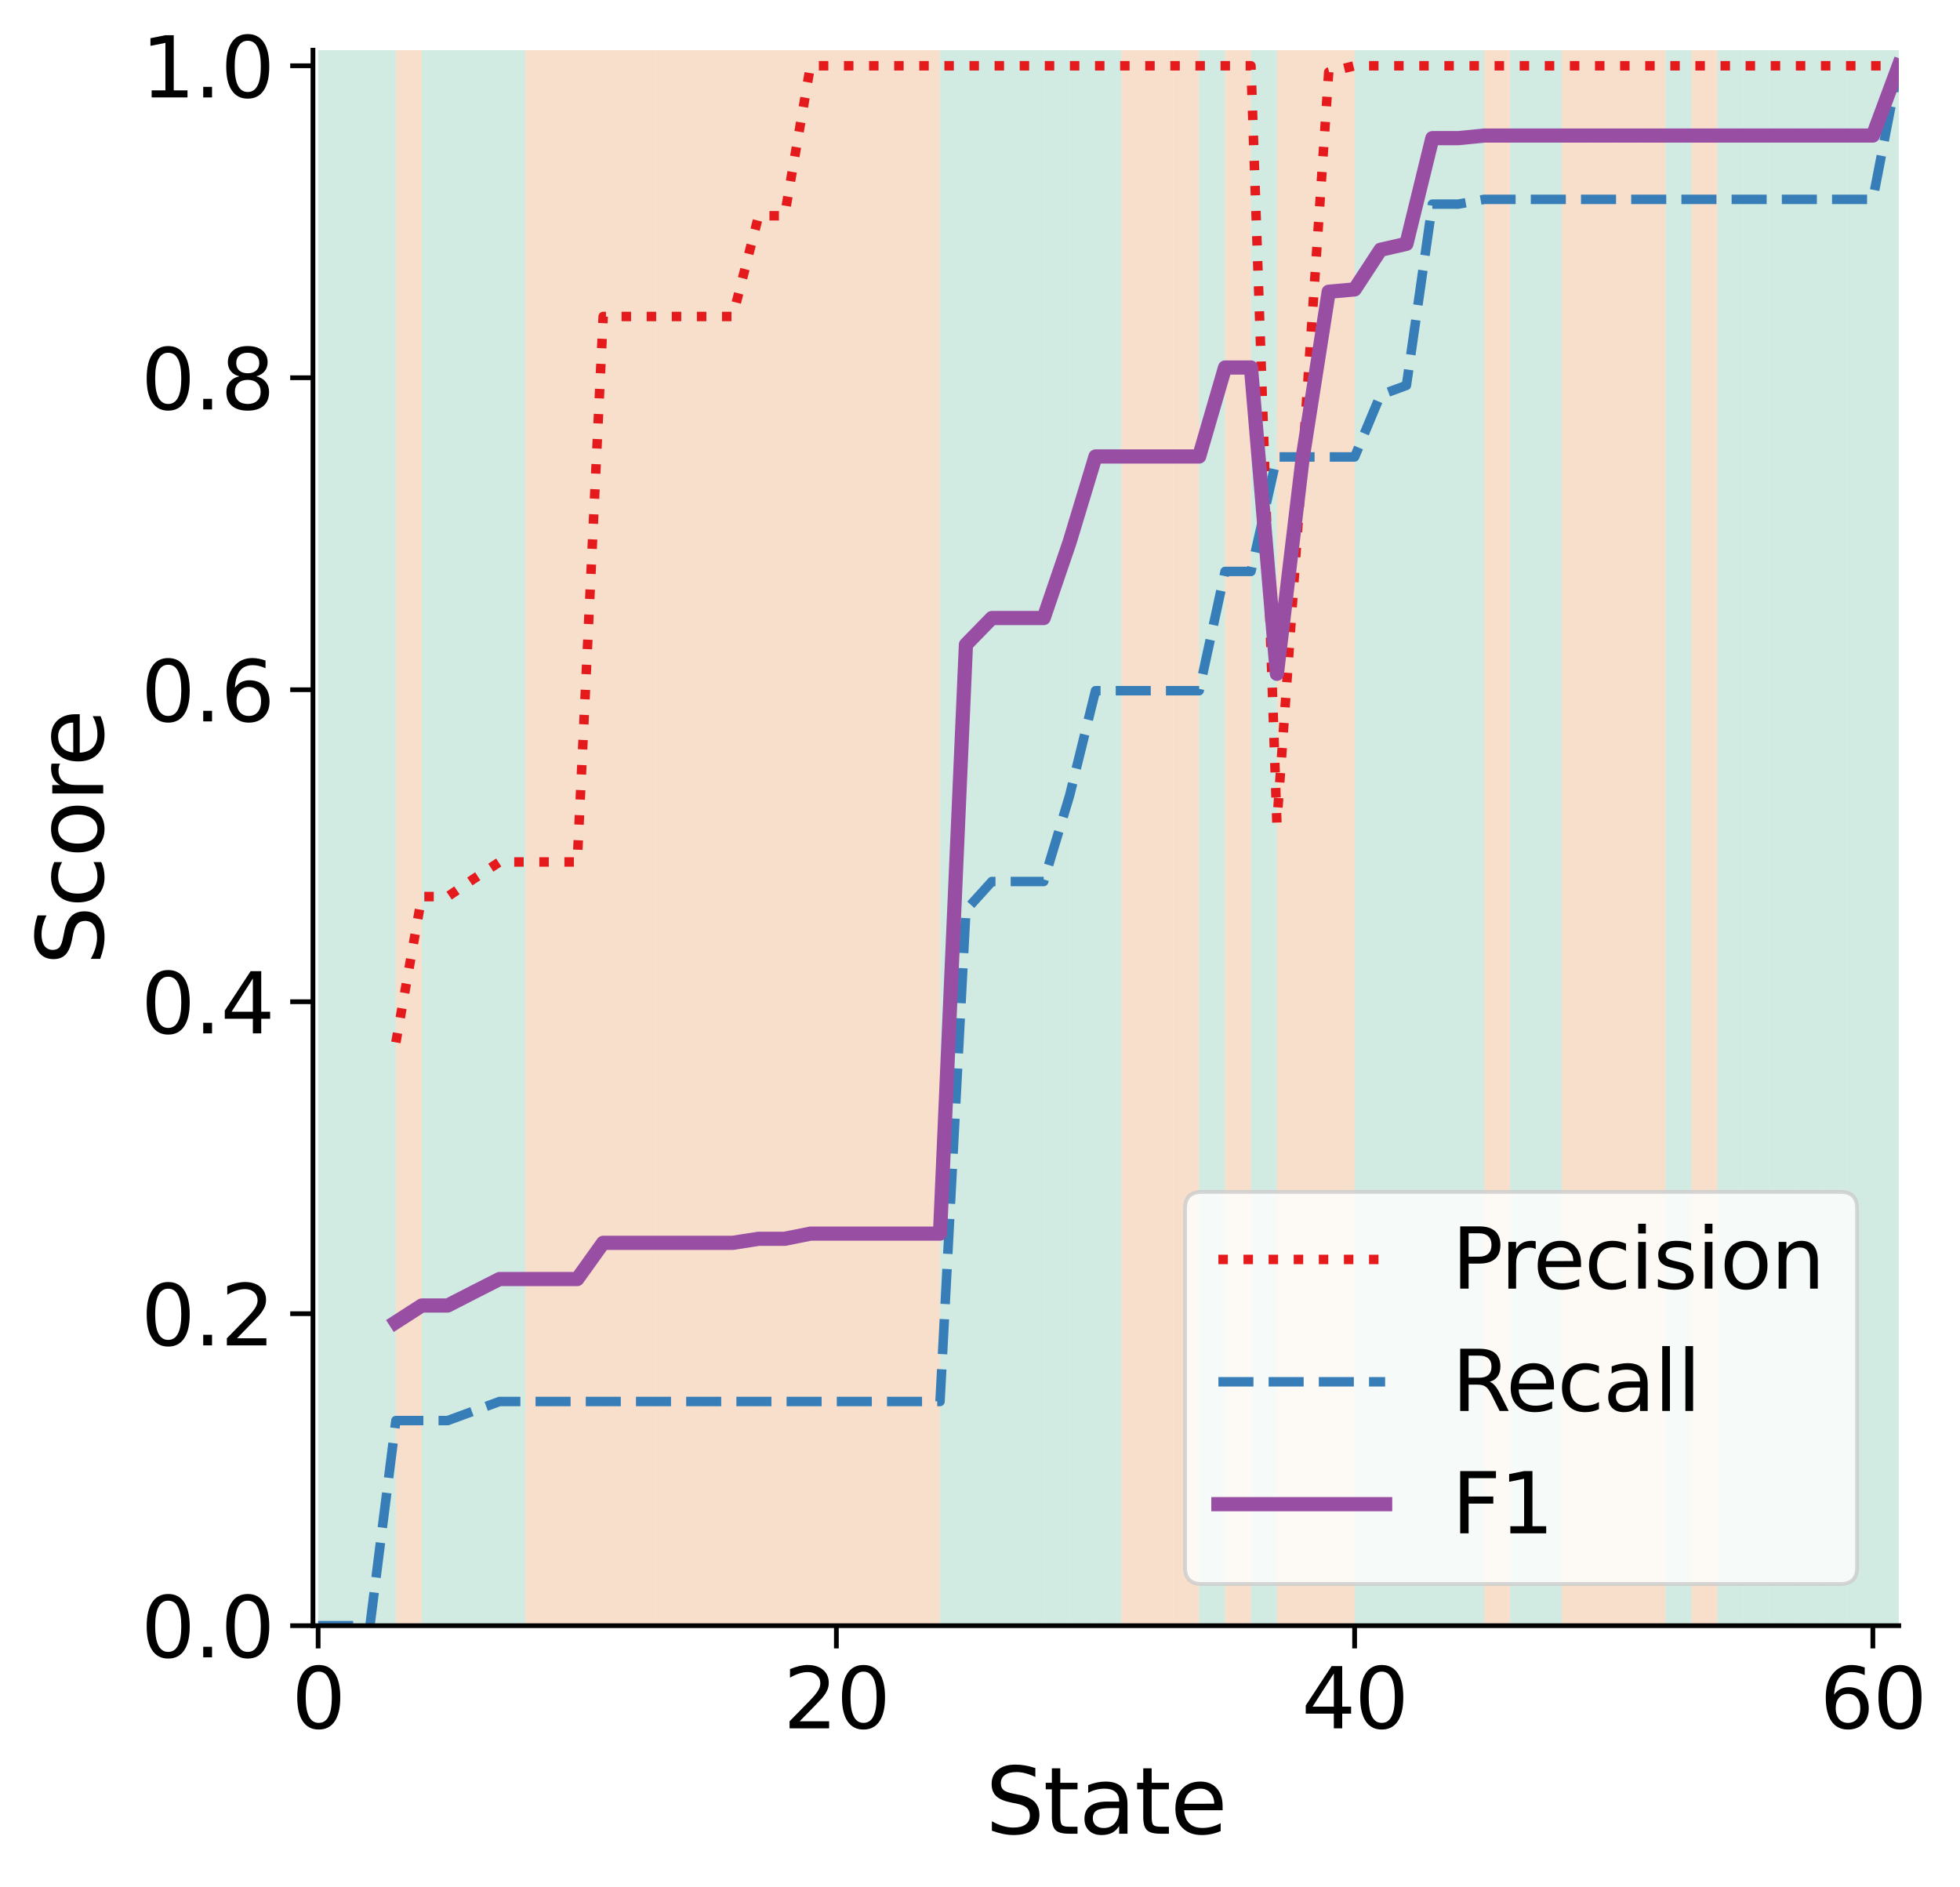 <?xml version="1.0" encoding="utf-8" standalone="no"?>
<!DOCTYPE svg PUBLIC "-//W3C//DTD SVG 1.1//EN"
  "http://www.w3.org/Graphics/SVG/1.1/DTD/svg11.dtd">
<svg xmlns:xlink="http://www.w3.org/1999/xlink" width="413.799pt" height="398.349pt" viewBox="0 0 413.799 398.349" xmlns="http://www.w3.org/2000/svg" version="1.1">
 <defs>
  <style type="text/css">*{stroke-linejoin: round; stroke-linecap: butt}</style>
 </defs>
 <g id="figure_1">
  <g id="patch_1">
   <path d="M 0 398.349 
L 413.799 398.349 
L 413.799 0 
L 0 0 
z
" style="fill: #ffffff"/>
  </g>
  <g id="axes_1">
   <g id="patch_2">
    <path d="M 66.072 343.233 
L 400.872 343.233 
L 400.872 10.593 
L 66.072 10.593 
z
" style="fill: #ffffff"/>
   </g>
   <g id="PolyCollection_1"/>
   <g id="PolyCollection_2"/>
   <g id="PolyCollection_3"/>
   <g id="PolyCollection_4">
    <defs>
     <path id="m52647999f3" d="M 67.166 -387.755 
L 67.166 -55.115 
L 72.636 -55.115 
L 72.636 -387.755 
L 72.636 -387.755 
L 67.166 -387.755 
z
"/>
    </defs>
    <g clip-path="url(#pba296952d2)">
     <use xlink:href="#m52647999f3" x="0" y="398.349" style="fill: #1b9e77; fill-opacity: 0.2"/>
    </g>
   </g>
   <g id="PolyCollection_5">
    <defs>
     <path id="m21b0790377" d="M 72.636 -387.755 
L 72.636 -55.115 
L 78.107 -55.115 
L 78.107 -387.755 
L 78.107 -387.755 
L 72.636 -387.755 
z
"/>
    </defs>
    <g clip-path="url(#pba296952d2)">
     <use xlink:href="#m21b0790377" x="0" y="398.349" style="fill: #1b9e77; fill-opacity: 0.2"/>
    </g>
   </g>
   <g id="PolyCollection_6">
    <defs>
     <path id="m17cea35adc" d="M 78.107 -387.755 
L 78.107 -55.115 
L 83.577 -55.115 
L 83.577 -387.755 
L 83.577 -387.755 
L 78.107 -387.755 
z
"/>
    </defs>
    <g clip-path="url(#pba296952d2)">
     <use xlink:href="#m17cea35adc" x="0" y="398.349" style="fill: #1b9e77; fill-opacity: 0.2"/>
    </g>
   </g>
   <g id="PolyCollection_7">
    <defs>
     <path id="m7fbe888b7e" d="M 83.577 -387.755 
L 83.577 -55.115 
L 89.048 -55.115 
L 89.048 -387.755 
L 89.048 -387.755 
L 83.577 -387.755 
z
"/>
    </defs>
    <g clip-path="url(#pba296952d2)">
     <use xlink:href="#m7fbe888b7e" x="0" y="398.349" style="fill: #d95f02; fill-opacity: 0.2"/>
    </g>
   </g>
   <g id="PolyCollection_8">
    <defs>
     <path id="mbde6e849b9" d="M 89.048 -387.755 
L 89.048 -55.115 
L 94.519 -55.115 
L 94.519 -387.755 
L 94.519 -387.755 
L 89.048 -387.755 
z
"/>
    </defs>
    <g clip-path="url(#pba296952d2)">
     <use xlink:href="#mbde6e849b9" x="0" y="398.349" style="fill: #1b9e77; fill-opacity: 0.2"/>
    </g>
   </g>
   <g id="PolyCollection_9">
    <defs>
     <path id="maa43777d08" d="M 94.519 -387.755 
L 94.519 -55.115 
L 99.989 -55.115 
L 99.989 -387.755 
L 99.989 -387.755 
L 94.519 -387.755 
z
"/>
    </defs>
    <g clip-path="url(#pba296952d2)">
     <use xlink:href="#maa43777d08" x="0" y="398.349" style="fill: #1b9e77; fill-opacity: 0.2"/>
    </g>
   </g>
   <g id="PolyCollection_10">
    <defs>
     <path id="ma336b1c778" d="M 99.989 -387.755 
L 99.989 -55.115 
L 105.46 -55.115 
L 105.46 -387.755 
L 105.46 -387.755 
L 99.989 -387.755 
z
"/>
    </defs>
    <g clip-path="url(#pba296952d2)">
     <use xlink:href="#ma336b1c778" x="0" y="398.349" style="fill: #1b9e77; fill-opacity: 0.2"/>
    </g>
   </g>
   <g id="PolyCollection_11">
    <defs>
     <path id="mc4b25c972e" d="M 105.46 -387.755 
L 105.46 -55.115 
L 110.93 -55.115 
L 110.93 -387.755 
L 110.93 -387.755 
L 105.46 -387.755 
z
"/>
    </defs>
    <g clip-path="url(#pba296952d2)">
     <use xlink:href="#mc4b25c972e" x="0" y="398.349" style="fill: #1b9e77; fill-opacity: 0.2"/>
    </g>
   </g>
   <g id="PolyCollection_12">
    <defs>
     <path id="mfafbb452f7" d="M 110.93 -387.755 
L 110.93 -55.115 
L 116.401 -55.115 
L 116.401 -387.755 
L 116.401 -387.755 
L 110.93 -387.755 
z
"/>
    </defs>
    <g clip-path="url(#pba296952d2)">
     <use xlink:href="#mfafbb452f7" x="0" y="398.349" style="fill: #d95f02; fill-opacity: 0.2"/>
    </g>
   </g>
   <g id="PolyCollection_13">
    <defs>
     <path id="ma5ec9b6bb2" d="M 116.401 -387.755 
L 116.401 -55.115 
L 121.871 -55.115 
L 121.871 -387.755 
L 121.871 -387.755 
L 116.401 -387.755 
z
"/>
    </defs>
    <g clip-path="url(#pba296952d2)">
     <use xlink:href="#ma5ec9b6bb2" x="0" y="398.349" style="fill: #d95f02; fill-opacity: 0.2"/>
    </g>
   </g>
   <g id="PolyCollection_14">
    <defs>
     <path id="m1c9e1b5e2f" d="M 121.871 -387.755 
L 121.871 -55.115 
L 127.342 -55.115 
L 127.342 -387.755 
L 127.342 -387.755 
L 121.871 -387.755 
z
"/>
    </defs>
    <g clip-path="url(#pba296952d2)">
     <use xlink:href="#m1c9e1b5e2f" x="0" y="398.349" style="fill: #d95f02; fill-opacity: 0.2"/>
    </g>
   </g>
   <g id="PolyCollection_15">
    <defs>
     <path id="m6cf3f539d2" d="M 127.342 -387.755 
L 127.342 -55.115 
L 132.813 -55.115 
L 132.813 -387.755 
L 132.813 -387.755 
L 127.342 -387.755 
z
"/>
    </defs>
    <g clip-path="url(#pba296952d2)">
     <use xlink:href="#m6cf3f539d2" x="0" y="398.349" style="fill: #d95f02; fill-opacity: 0.2"/>
    </g>
   </g>
   <g id="PolyCollection_16">
    <defs>
     <path id="m549c5c65b2" d="M 132.813 -387.755 
L 132.813 -55.115 
L 138.283 -55.115 
L 138.283 -387.755 
L 138.283 -387.755 
L 132.813 -387.755 
z
"/>
    </defs>
    <g clip-path="url(#pba296952d2)">
     <use xlink:href="#m549c5c65b2" x="0" y="398.349" style="fill: #d95f02; fill-opacity: 0.2"/>
    </g>
   </g>
   <g id="PolyCollection_17">
    <defs>
     <path id="m8b22395a0d" d="M 138.283 -387.755 
L 138.283 -55.115 
L 143.754 -55.115 
L 143.754 -387.755 
L 143.754 -387.755 
L 138.283 -387.755 
z
"/>
    </defs>
    <g clip-path="url(#pba296952d2)">
     <use xlink:href="#m8b22395a0d" x="0" y="398.349" style="fill: #d95f02; fill-opacity: 0.2"/>
    </g>
   </g>
   <g id="PolyCollection_18">
    <defs>
     <path id="mf1a5839b6d" d="M 143.754 -387.755 
L 143.754 -55.115 
L 149.224 -55.115 
L 149.224 -387.755 
L 149.224 -387.755 
L 143.754 -387.755 
z
"/>
    </defs>
    <g clip-path="url(#pba296952d2)">
     <use xlink:href="#mf1a5839b6d" x="0" y="398.349" style="fill: #d95f02; fill-opacity: 0.2"/>
    </g>
   </g>
   <g id="PolyCollection_19">
    <defs>
     <path id="m0cd88bf3ed" d="M 149.224 -387.755 
L 149.224 -55.115 
L 154.695 -55.115 
L 154.695 -387.755 
L 154.695 -387.755 
L 149.224 -387.755 
z
"/>
    </defs>
    <g clip-path="url(#pba296952d2)">
     <use xlink:href="#m0cd88bf3ed" x="0" y="398.349" style="fill: #d95f02; fill-opacity: 0.2"/>
    </g>
   </g>
   <g id="PolyCollection_20">
    <defs>
     <path id="m84a3689fab" d="M 154.695 -387.755 
L 154.695 -55.115 
L 160.166 -55.115 
L 160.166 -387.755 
L 160.166 -387.755 
L 154.695 -387.755 
z
"/>
    </defs>
    <g clip-path="url(#pba296952d2)">
     <use xlink:href="#m84a3689fab" x="0" y="398.349" style="fill: #d95f02; fill-opacity: 0.2"/>
    </g>
   </g>
   <g id="PolyCollection_21">
    <defs>
     <path id="mc66630a604" d="M 160.166 -387.755 
L 160.166 -55.115 
L 165.636 -55.115 
L 165.636 -387.755 
L 165.636 -387.755 
L 160.166 -387.755 
z
"/>
    </defs>
    <g clip-path="url(#pba296952d2)">
     <use xlink:href="#mc66630a604" x="0" y="398.349" style="fill: #d95f02; fill-opacity: 0.2"/>
    </g>
   </g>
   <g id="PolyCollection_22">
    <defs>
     <path id="m5c219196d3" d="M 165.636 -387.755 
L 165.636 -55.115 
L 171.107 -55.115 
L 171.107 -387.755 
L 171.107 -387.755 
L 165.636 -387.755 
z
"/>
    </defs>
    <g clip-path="url(#pba296952d2)">
     <use xlink:href="#m5c219196d3" x="0" y="398.349" style="fill: #d95f02; fill-opacity: 0.2"/>
    </g>
   </g>
   <g id="PolyCollection_23">
    <defs>
     <path id="mf47f06de71" d="M 171.107 -387.755 
L 171.107 -55.115 
L 176.577 -55.115 
L 176.577 -387.755 
L 176.577 -387.755 
L 171.107 -387.755 
z
"/>
    </defs>
    <g clip-path="url(#pba296952d2)">
     <use xlink:href="#mf47f06de71" x="0" y="398.349" style="fill: #d95f02; fill-opacity: 0.2"/>
    </g>
   </g>
   <g id="PolyCollection_24">
    <defs>
     <path id="m9a5857f49c" d="M 176.577 -387.755 
L 176.577 -55.115 
L 182.048 -55.115 
L 182.048 -387.755 
L 182.048 -387.755 
L 176.577 -387.755 
z
"/>
    </defs>
    <g clip-path="url(#pba296952d2)">
     <use xlink:href="#m9a5857f49c" x="0" y="398.349" style="fill: #d95f02; fill-opacity: 0.2"/>
    </g>
   </g>
   <g id="PolyCollection_25">
    <defs>
     <path id="m8ddf28b29d" d="M 182.048 -387.755 
L 182.048 -55.115 
L 187.519 -55.115 
L 187.519 -387.755 
L 187.519 -387.755 
L 182.048 -387.755 
z
"/>
    </defs>
    <g clip-path="url(#pba296952d2)">
     <use xlink:href="#m8ddf28b29d" x="0" y="398.349" style="fill: #d95f02; fill-opacity: 0.2"/>
    </g>
   </g>
   <g id="PolyCollection_26">
    <defs>
     <path id="m056783b6c8" d="M 187.519 -387.755 
L 187.519 -55.115 
L 192.989 -55.115 
L 192.989 -387.755 
L 192.989 -387.755 
L 187.519 -387.755 
z
"/>
    </defs>
    <g clip-path="url(#pba296952d2)">
     <use xlink:href="#m056783b6c8" x="0" y="398.349" style="fill: #d95f02; fill-opacity: 0.2"/>
    </g>
   </g>
   <g id="PolyCollection_27">
    <defs>
     <path id="m20ba3a41dc" d="M 192.989 -387.755 
L 192.989 -55.115 
L 198.46 -55.115 
L 198.46 -387.755 
L 198.46 -387.755 
L 192.989 -387.755 
z
"/>
    </defs>
    <g clip-path="url(#pba296952d2)">
     <use xlink:href="#m20ba3a41dc" x="0" y="398.349" style="fill: #d95f02; fill-opacity: 0.2"/>
    </g>
   </g>
   <g id="PolyCollection_28">
    <defs>
     <path id="m1a5bb73c30" d="M 198.46 -387.755 
L 198.46 -55.115 
L 203.93 -55.115 
L 203.93 -387.755 
L 203.93 -387.755 
L 198.46 -387.755 
z
"/>
    </defs>
    <g clip-path="url(#pba296952d2)">
     <use xlink:href="#m1a5bb73c30" x="0" y="398.349" style="fill: #1b9e77; fill-opacity: 0.2"/>
    </g>
   </g>
   <g id="PolyCollection_29">
    <defs>
     <path id="m88b4c5a380" d="M 203.93 -387.755 
L 203.93 -55.115 
L 209.401 -55.115 
L 209.401 -387.755 
L 209.401 -387.755 
L 203.93 -387.755 
z
"/>
    </defs>
    <g clip-path="url(#pba296952d2)">
     <use xlink:href="#m88b4c5a380" x="0" y="398.349" style="fill: #1b9e77; fill-opacity: 0.2"/>
    </g>
   </g>
   <g id="PolyCollection_30">
    <defs>
     <path id="m76b20a7718" d="M 209.401 -387.755 
L 209.401 -55.115 
L 214.871 -55.115 
L 214.871 -387.755 
L 214.871 -387.755 
L 209.401 -387.755 
z
"/>
    </defs>
    <g clip-path="url(#pba296952d2)">
     <use xlink:href="#m76b20a7718" x="0" y="398.349" style="fill: #1b9e77; fill-opacity: 0.2"/>
    </g>
   </g>
   <g id="PolyCollection_31">
    <defs>
     <path id="m7ced6a443a" d="M 214.871 -387.755 
L 214.871 -55.115 
L 220.342 -55.115 
L 220.342 -387.755 
L 220.342 -387.755 
L 214.871 -387.755 
z
"/>
    </defs>
    <g clip-path="url(#pba296952d2)">
     <use xlink:href="#m7ced6a443a" x="0" y="398.349" style="fill: #1b9e77; fill-opacity: 0.2"/>
    </g>
   </g>
   <g id="PolyCollection_32">
    <defs>
     <path id="m81dcfddf63" d="M 220.342 -387.755 
L 220.342 -55.115 
L 225.813 -55.115 
L 225.813 -387.755 
L 225.813 -387.755 
L 220.342 -387.755 
z
"/>
    </defs>
    <g clip-path="url(#pba296952d2)">
     <use xlink:href="#m81dcfddf63" x="0" y="398.349" style="fill: #1b9e77; fill-opacity: 0.2"/>
    </g>
   </g>
   <g id="PolyCollection_33">
    <defs>
     <path id="m36466ebd4c" d="M 225.813 -387.755 
L 225.813 -55.115 
L 231.283 -55.115 
L 231.283 -387.755 
L 231.283 -387.755 
L 225.813 -387.755 
z
"/>
    </defs>
    <g clip-path="url(#pba296952d2)">
     <use xlink:href="#m36466ebd4c" x="0" y="398.349" style="fill: #1b9e77; fill-opacity: 0.2"/>
    </g>
   </g>
   <g id="PolyCollection_34">
    <defs>
     <path id="m5ed7398197" d="M 231.283 -387.755 
L 231.283 -55.115 
L 236.754 -55.115 
L 236.754 -387.755 
L 236.754 -387.755 
L 231.283 -387.755 
z
"/>
    </defs>
    <g clip-path="url(#pba296952d2)">
     <use xlink:href="#m5ed7398197" x="0" y="398.349" style="fill: #1b9e77; fill-opacity: 0.2"/>
    </g>
   </g>
   <g id="PolyCollection_35">
    <defs>
     <path id="mb958f72f36" d="M 236.754 -387.755 
L 236.754 -55.115 
L 242.224 -55.115 
L 242.224 -387.755 
L 242.224 -387.755 
L 236.754 -387.755 
z
"/>
    </defs>
    <g clip-path="url(#pba296952d2)">
     <use xlink:href="#mb958f72f36" x="0" y="398.349" style="fill: #d95f02; fill-opacity: 0.2"/>
    </g>
   </g>
   <g id="PolyCollection_36">
    <defs>
     <path id="m988a289ff8" d="M 242.224 -387.755 
L 242.224 -55.115 
L 247.695 -55.115 
L 247.695 -387.755 
L 247.695 -387.755 
L 242.224 -387.755 
z
"/>
    </defs>
    <g clip-path="url(#pba296952d2)">
     <use xlink:href="#m988a289ff8" x="0" y="398.349" style="fill: #d95f02; fill-opacity: 0.2"/>
    </g>
   </g>
   <g id="PolyCollection_37">
    <defs>
     <path id="m0937fab5d0" d="M 247.695 -387.755 
L 247.695 -55.115 
L 253.166 -55.115 
L 253.166 -387.755 
L 253.166 -387.755 
L 247.695 -387.755 
z
"/>
    </defs>
    <g clip-path="url(#pba296952d2)">
     <use xlink:href="#m0937fab5d0" x="0" y="398.349" style="fill: #d95f02; fill-opacity: 0.2"/>
    </g>
   </g>
   <g id="PolyCollection_38">
    <defs>
     <path id="mf0f4757c9a" d="M 253.166 -387.755 
L 253.166 -55.115 
L 258.636 -55.115 
L 258.636 -387.755 
L 258.636 -387.755 
L 253.166 -387.755 
z
"/>
    </defs>
    <g clip-path="url(#pba296952d2)">
     <use xlink:href="#mf0f4757c9a" x="0" y="398.349" style="fill: #1b9e77; fill-opacity: 0.2"/>
    </g>
   </g>
   <g id="PolyCollection_39">
    <defs>
     <path id="m715f123455" d="M 258.636 -387.755 
L 258.636 -55.115 
L 264.107 -55.115 
L 264.107 -387.755 
L 264.107 -387.755 
L 258.636 -387.755 
z
"/>
    </defs>
    <g clip-path="url(#pba296952d2)">
     <use xlink:href="#m715f123455" x="0" y="398.349" style="fill: #d95f02; fill-opacity: 0.2"/>
    </g>
   </g>
   <g id="PolyCollection_40">
    <defs>
     <path id="mc13d8ca84e" d="M 264.107 -387.755 
L 264.107 -55.115 
L 269.577 -55.115 
L 269.577 -387.755 
L 269.577 -387.755 
L 264.107 -387.755 
z
"/>
    </defs>
    <g clip-path="url(#pba296952d2)">
     <use xlink:href="#mc13d8ca84e" x="0" y="398.349" style="fill: #1b9e77; fill-opacity: 0.2"/>
    </g>
   </g>
   <g id="PolyCollection_41">
    <defs>
     <path id="m3e66e5f290" d="M 269.577 -387.755 
L 269.577 -55.115 
L 275.048 -55.115 
L 275.048 -387.755 
L 275.048 -387.755 
L 269.577 -387.755 
z
"/>
    </defs>
    <g clip-path="url(#pba296952d2)">
     <use xlink:href="#m3e66e5f290" x="0" y="398.349" style="fill: #d95f02; fill-opacity: 0.2"/>
    </g>
   </g>
   <g id="PolyCollection_42">
    <defs>
     <path id="m58dd9d7060" d="M 275.048 -387.755 
L 275.048 -55.115 
L 280.519 -55.115 
L 280.519 -387.755 
L 280.519 -387.755 
L 275.048 -387.755 
z
"/>
    </defs>
    <g clip-path="url(#pba296952d2)">
     <use xlink:href="#m58dd9d7060" x="0" y="398.349" style="fill: #d95f02; fill-opacity: 0.2"/>
    </g>
   </g>
   <g id="PolyCollection_43">
    <defs>
     <path id="mbfd767c66a" d="M 280.519 -387.755 
L 280.519 -55.115 
L 285.989 -55.115 
L 285.989 -387.755 
L 285.989 -387.755 
L 280.519 -387.755 
z
"/>
    </defs>
    <g clip-path="url(#pba296952d2)">
     <use xlink:href="#mbfd767c66a" x="0" y="398.349" style="fill: #d95f02; fill-opacity: 0.2"/>
    </g>
   </g>
   <g id="PolyCollection_44">
    <defs>
     <path id="m5954fd63f1" d="M 285.989 -387.755 
L 285.989 -55.115 
L 291.46 -55.115 
L 291.46 -387.755 
L 291.46 -387.755 
L 285.989 -387.755 
z
"/>
    </defs>
    <g clip-path="url(#pba296952d2)">
     <use xlink:href="#m5954fd63f1" x="0" y="398.349" style="fill: #1b9e77; fill-opacity: 0.2"/>
    </g>
   </g>
   <g id="PolyCollection_45">
    <defs>
     <path id="m223a02bb21" d="M 291.46 -387.755 
L 291.46 -55.115 
L 296.93 -55.115 
L 296.93 -387.755 
L 296.93 -387.755 
L 291.46 -387.755 
z
"/>
    </defs>
    <g clip-path="url(#pba296952d2)">
     <use xlink:href="#m223a02bb21" x="0" y="398.349" style="fill: #1b9e77; fill-opacity: 0.2"/>
    </g>
   </g>
   <g id="PolyCollection_46">
    <defs>
     <path id="m828e4f6183" d="M 296.93 -387.755 
L 296.93 -55.115 
L 302.401 -55.115 
L 302.401 -387.755 
L 302.401 -387.755 
L 296.93 -387.755 
z
"/>
    </defs>
    <g clip-path="url(#pba296952d2)">
     <use xlink:href="#m828e4f6183" x="0" y="398.349" style="fill: #1b9e77; fill-opacity: 0.2"/>
    </g>
   </g>
   <g id="PolyCollection_47">
    <defs>
     <path id="ma63f651b07" d="M 302.401 -387.755 
L 302.401 -55.115 
L 307.872 -55.115 
L 307.872 -387.755 
L 307.872 -387.755 
L 302.401 -387.755 
z
"/>
    </defs>
    <g clip-path="url(#pba296952d2)">
     <use xlink:href="#ma63f651b07" x="0" y="398.349" style="fill: #1b9e77; fill-opacity: 0.2"/>
    </g>
   </g>
   <g id="PolyCollection_48">
    <defs>
     <path id="m49d9fc0aa6" d="M 307.872 -387.755 
L 307.872 -55.115 
L 313.342 -55.115 
L 313.342 -387.755 
L 313.342 -387.755 
L 307.872 -387.755 
z
"/>
    </defs>
    <g clip-path="url(#pba296952d2)">
     <use xlink:href="#m49d9fc0aa6" x="0" y="398.349" style="fill: #1b9e77; fill-opacity: 0.2"/>
    </g>
   </g>
   <g id="PolyCollection_49">
    <defs>
     <path id="m6e51d538b9" d="M 313.342 -387.755 
L 313.342 -55.115 
L 318.813 -55.115 
L 318.813 -387.755 
L 318.813 -387.755 
L 313.342 -387.755 
z
"/>
    </defs>
    <g clip-path="url(#pba296952d2)">
     <use xlink:href="#m6e51d538b9" x="0" y="398.349" style="fill: #d95f02; fill-opacity: 0.2"/>
    </g>
   </g>
   <g id="PolyCollection_50">
    <defs>
     <path id="m419f7df74d" d="M 318.813 -387.755 
L 318.813 -55.115 
L 324.283 -55.115 
L 324.283 -387.755 
L 324.283 -387.755 
L 318.813 -387.755 
z
"/>
    </defs>
    <g clip-path="url(#pba296952d2)">
     <use xlink:href="#m419f7df74d" x="0" y="398.349" style="fill: #1b9e77; fill-opacity: 0.2"/>
    </g>
   </g>
   <g id="PolyCollection_51">
    <defs>
     <path id="me4a474790e" d="M 324.283 -387.755 
L 324.283 -55.115 
L 329.754 -55.115 
L 329.754 -387.755 
L 329.754 -387.755 
L 324.283 -387.755 
z
"/>
    </defs>
    <g clip-path="url(#pba296952d2)">
     <use xlink:href="#me4a474790e" x="0" y="398.349" style="fill: #1b9e77; fill-opacity: 0.2"/>
    </g>
   </g>
   <g id="PolyCollection_52">
    <defs>
     <path id="me245765204" d="M 329.754 -387.755 
L 329.754 -55.115 
L 335.224 -55.115 
L 335.224 -387.755 
L 335.224 -387.755 
L 329.754 -387.755 
z
"/>
    </defs>
    <g clip-path="url(#pba296952d2)">
     <use xlink:href="#me245765204" x="0" y="398.349" style="fill: #d95f02; fill-opacity: 0.2"/>
    </g>
   </g>
   <g id="PolyCollection_53">
    <defs>
     <path id="m5390ba7b7d" d="M 335.224 -387.755 
L 335.224 -55.115 
L 340.695 -55.115 
L 340.695 -387.755 
L 340.695 -387.755 
L 335.224 -387.755 
z
"/>
    </defs>
    <g clip-path="url(#pba296952d2)">
     <use xlink:href="#m5390ba7b7d" x="0" y="398.349" style="fill: #d95f02; fill-opacity: 0.2"/>
    </g>
   </g>
   <g id="PolyCollection_54">
    <defs>
     <path id="m1660eb69b2" d="M 340.695 -387.755 
L 340.695 -55.115 
L 346.166 -55.115 
L 346.166 -387.755 
L 346.166 -387.755 
L 340.695 -387.755 
z
"/>
    </defs>
    <g clip-path="url(#pba296952d2)">
     <use xlink:href="#m1660eb69b2" x="0" y="398.349" style="fill: #d95f02; fill-opacity: 0.2"/>
    </g>
   </g>
   <g id="PolyCollection_55">
    <defs>
     <path id="ma989020af2" d="M 346.166 -387.755 
L 346.166 -55.115 
L 351.636 -55.115 
L 351.636 -387.755 
L 351.636 -387.755 
L 346.166 -387.755 
z
"/>
    </defs>
    <g clip-path="url(#pba296952d2)">
     <use xlink:href="#ma989020af2" x="0" y="398.349" style="fill: #d95f02; fill-opacity: 0.2"/>
    </g>
   </g>
   <g id="PolyCollection_56">
    <defs>
     <path id="mc5346f7e66" d="M 351.636 -387.755 
L 351.636 -55.115 
L 357.107 -55.115 
L 357.107 -387.755 
L 357.107 -387.755 
L 351.636 -387.755 
z
"/>
    </defs>
    <g clip-path="url(#pba296952d2)">
     <use xlink:href="#mc5346f7e66" x="0" y="398.349" style="fill: #1b9e77; fill-opacity: 0.2"/>
    </g>
   </g>
   <g id="PolyCollection_57">
    <defs>
     <path id="m46cb18fcd8" d="M 357.107 -387.755 
L 357.107 -55.115 
L 362.577 -55.115 
L 362.577 -387.755 
L 362.577 -387.755 
L 357.107 -387.755 
z
"/>
    </defs>
    <g clip-path="url(#pba296952d2)">
     <use xlink:href="#m46cb18fcd8" x="0" y="398.349" style="fill: #d95f02; fill-opacity: 0.2"/>
    </g>
   </g>
   <g id="PolyCollection_58">
    <defs>
     <path id="ma4c032e00e" d="M 362.577 -387.755 
L 362.577 -55.115 
L 368.048 -55.115 
L 368.048 -387.755 
L 368.048 -387.755 
L 362.577 -387.755 
z
"/>
    </defs>
    <g clip-path="url(#pba296952d2)">
     <use xlink:href="#ma4c032e00e" x="0" y="398.349" style="fill: #1b9e77; fill-opacity: 0.2"/>
    </g>
   </g>
   <g id="PolyCollection_59">
    <defs>
     <path id="m81465d7658" d="M 368.048 -387.755 
L 368.048 -55.115 
L 373.519 -55.115 
L 373.519 -387.755 
L 373.519 -387.755 
L 368.048 -387.755 
z
"/>
    </defs>
    <g clip-path="url(#pba296952d2)">
     <use xlink:href="#m81465d7658" x="0" y="398.349" style="fill: #1b9e77; fill-opacity: 0.2"/>
    </g>
   </g>
   <g id="PolyCollection_60">
    <defs>
     <path id="m89449c25b1" d="M 373.519 -387.755 
L 373.519 -55.115 
L 378.989 -55.115 
L 378.989 -387.755 
L 378.989 -387.755 
L 373.519 -387.755 
z
"/>
    </defs>
    <g clip-path="url(#pba296952d2)">
     <use xlink:href="#m89449c25b1" x="0" y="398.349" style="fill: #1b9e77; fill-opacity: 0.2"/>
    </g>
   </g>
   <g id="PolyCollection_61">
    <defs>
     <path id="mfa172ac805" d="M 378.989 -387.755 
L 378.989 -55.115 
L 384.46 -55.115 
L 384.46 -387.755 
L 384.46 -387.755 
L 378.989 -387.755 
z
"/>
    </defs>
    <g clip-path="url(#pba296952d2)">
     <use xlink:href="#mfa172ac805" x="0" y="398.349" style="fill: #1b9e77; fill-opacity: 0.2"/>
    </g>
   </g>
   <g id="PolyCollection_62">
    <defs>
     <path id="mf41dbb3297" d="M 384.46 -387.755 
L 384.46 -55.115 
L 389.93 -55.115 
L 389.93 -387.755 
L 389.93 -387.755 
L 384.46 -387.755 
z
"/>
    </defs>
    <g clip-path="url(#pba296952d2)">
     <use xlink:href="#mf41dbb3297" x="0" y="398.349" style="fill: #1b9e77; fill-opacity: 0.2"/>
    </g>
   </g>
   <g id="PolyCollection_63">
    <defs>
     <path id="ma54e45f4bb" d="M 389.93 -387.755 
L 389.93 -55.115 
L 395.401 -55.115 
L 395.401 -387.755 
L 395.401 -387.755 
L 389.93 -387.755 
z
"/>
    </defs>
    <g clip-path="url(#pba296952d2)">
     <use xlink:href="#ma54e45f4bb" x="0" y="398.349" style="fill: #1b9e77; fill-opacity: 0.2"/>
    </g>
   </g>
   <g id="PolyCollection_64">
    <defs>
     <path id="md2df86d389" d="M 395.401 -387.755 
L 395.401 -55.115 
L 400.872 -55.115 
L 400.872 -387.755 
L 400.872 -387.755 
L 395.401 -387.755 
z
"/>
    </defs>
    <g clip-path="url(#pba296952d2)">
     <use xlink:href="#md2df86d389" x="0" y="398.349" style="fill: #1b9e77; fill-opacity: 0.2"/>
    </g>
   </g>
   <g id="matplotlib.axis_1">
    <g id="xtick_1">
     <g id="line2d_1">
      <defs>
       <path id="md1e63c3034" d="M 0 0 
L 0 4.8 
" style="stroke: #000000"/>
      </defs>
      <g>
       <use xlink:href="#md1e63c3034" x="67.166" y="343.233" style="stroke: #000000"/>
      </g>
     </g>
     <g id="text_1">
      <!-- 0 -->
      <g transform="translate(61.567 364.906) scale(0.176 -0.176)">
       <defs>
        <path id="DejaVuSans-30" d="M 2034 4250 
Q 1547 4250 1301 3770 
Q 1056 3291 1056 2328 
Q 1056 1369 1301 889 
Q 1547 409 2034 409 
Q 2525 409 2770 889 
Q 3016 1369 3016 2328 
Q 3016 3291 2770 3770 
Q 2525 4250 2034 4250 
z
M 2034 4750 
Q 2819 4750 3233 4129 
Q 3647 3509 3647 2328 
Q 3647 1150 3233 529 
Q 2819 -91 2034 -91 
Q 1250 -91 836 529 
Q 422 1150 422 2328 
Q 422 3509 836 4129 
Q 1250 4750 2034 4750 
z
" transform="scale(0.016)"/>
       </defs>
       <use xlink:href="#DejaVuSans-30"/>
      </g>
     </g>
    </g>
    <g id="xtick_2">
     <g id="line2d_2">
      <g>
       <use xlink:href="#md1e63c3034" x="176.577" y="343.233" style="stroke: #000000"/>
      </g>
     </g>
     <g id="text_2">
      <!-- 20 -->
      <g transform="translate(165.379 364.906) scale(0.176 -0.176)">
       <defs>
        <path id="DejaVuSans-32" d="M 1228 531 
L 3431 531 
L 3431 0 
L 469 0 
L 469 531 
Q 828 903 1448 1529 
Q 2069 2156 2228 2338 
Q 2531 2678 2651 2914 
Q 2772 3150 2772 3378 
Q 2772 3750 2511 3984 
Q 2250 4219 1831 4219 
Q 1534 4219 1204 4116 
Q 875 4013 500 3803 
L 500 4441 
Q 881 4594 1212 4672 
Q 1544 4750 1819 4750 
Q 2544 4750 2975 4387 
Q 3406 4025 3406 3419 
Q 3406 3131 3298 2873 
Q 3191 2616 2906 2266 
Q 2828 2175 2409 1742 
Q 1991 1309 1228 531 
z
" transform="scale(0.016)"/>
       </defs>
       <use xlink:href="#DejaVuSans-32"/>
       <use xlink:href="#DejaVuSans-30" x="63.623"/>
      </g>
     </g>
    </g>
    <g id="xtick_3">
     <g id="line2d_3">
      <g>
       <use xlink:href="#md1e63c3034" x="285.989" y="343.233" style="stroke: #000000"/>
      </g>
     </g>
     <g id="text_3">
      <!-- 40 -->
      <g transform="translate(274.791 364.906) scale(0.176 -0.176)">
       <defs>
        <path id="DejaVuSans-34" d="M 2419 4116 
L 825 1625 
L 2419 1625 
L 2419 4116 
z
M 2253 4666 
L 3047 4666 
L 3047 1625 
L 3713 1625 
L 3713 1100 
L 3047 1100 
L 3047 0 
L 2419 0 
L 2419 1100 
L 313 1100 
L 313 1709 
L 2253 4666 
z
" transform="scale(0.016)"/>
       </defs>
       <use xlink:href="#DejaVuSans-34"/>
       <use xlink:href="#DejaVuSans-30" x="63.623"/>
      </g>
     </g>
    </g>
    <g id="xtick_4">
     <g id="line2d_4">
      <g>
       <use xlink:href="#md1e63c3034" x="395.401" y="343.233" style="stroke: #000000"/>
      </g>
     </g>
     <g id="text_4">
      <!-- 60 -->
      <g transform="translate(384.203 364.906) scale(0.176 -0.176)">
       <defs>
        <path id="DejaVuSans-36" d="M 2113 2584 
Q 1688 2584 1439 2293 
Q 1191 2003 1191 1497 
Q 1191 994 1439 701 
Q 1688 409 2113 409 
Q 2538 409 2786 701 
Q 3034 994 3034 1497 
Q 3034 2003 2786 2293 
Q 2538 2584 2113 2584 
z
M 3366 4563 
L 3366 3988 
Q 3128 4100 2886 4159 
Q 2644 4219 2406 4219 
Q 1781 4219 1451 3797 
Q 1122 3375 1075 2522 
Q 1259 2794 1537 2939 
Q 1816 3084 2150 3084 
Q 2853 3084 3261 2657 
Q 3669 2231 3669 1497 
Q 3669 778 3244 343 
Q 2819 -91 2113 -91 
Q 1303 -91 875 529 
Q 447 1150 447 2328 
Q 447 3434 972 4092 
Q 1497 4750 2381 4750 
Q 2619 4750 2861 4703 
Q 3103 4656 3366 4563 
z
" transform="scale(0.016)"/>
       </defs>
       <use xlink:href="#DejaVuSans-36"/>
       <use xlink:href="#DejaVuSans-30" x="63.623"/>
      </g>
     </g>
    </g>
    <g id="text_5">
     <!-- State -->
     <g transform="translate(208.06 387.156) scale(0.192 -0.192)">
      <defs>
       <path id="DejaVuSans-53" d="M 3425 4513 
L 3425 3897 
Q 3066 4069 2747 4153 
Q 2428 4238 2131 4238 
Q 1616 4238 1336 4038 
Q 1056 3838 1056 3469 
Q 1056 3159 1242 3001 
Q 1428 2844 1947 2747 
L 2328 2669 
Q 3034 2534 3370 2195 
Q 3706 1856 3706 1288 
Q 3706 609 3251 259 
Q 2797 -91 1919 -91 
Q 1588 -91 1214 -16 
Q 841 59 441 206 
L 441 856 
Q 825 641 1194 531 
Q 1563 422 1919 422 
Q 2459 422 2753 634 
Q 3047 847 3047 1241 
Q 3047 1584 2836 1778 
Q 2625 1972 2144 2069 
L 1759 2144 
Q 1053 2284 737 2584 
Q 422 2884 422 3419 
Q 422 4038 858 4394 
Q 1294 4750 2059 4750 
Q 2388 4750 2728 4690 
Q 3069 4631 3425 4513 
z
" transform="scale(0.016)"/>
       <path id="DejaVuSans-74" d="M 1172 4494 
L 1172 3500 
L 2356 3500 
L 2356 3053 
L 1172 3053 
L 1172 1153 
Q 1172 725 1289 603 
Q 1406 481 1766 481 
L 2356 481 
L 2356 0 
L 1766 0 
Q 1100 0 847 248 
Q 594 497 594 1153 
L 594 3053 
L 172 3053 
L 172 3500 
L 594 3500 
L 594 4494 
L 1172 4494 
z
" transform="scale(0.016)"/>
       <path id="DejaVuSans-61" d="M 2194 1759 
Q 1497 1759 1228 1600 
Q 959 1441 959 1056 
Q 959 750 1161 570 
Q 1363 391 1709 391 
Q 2188 391 2477 730 
Q 2766 1069 2766 1631 
L 2766 1759 
L 2194 1759 
z
M 3341 1997 
L 3341 0 
L 2766 0 
L 2766 531 
Q 2569 213 2275 61 
Q 1981 -91 1556 -91 
Q 1019 -91 701 211 
Q 384 513 384 1019 
Q 384 1609 779 1909 
Q 1175 2209 1959 2209 
L 2766 2209 
L 2766 2266 
Q 2766 2663 2505 2880 
Q 2244 3097 1772 3097 
Q 1472 3097 1187 3025 
Q 903 2953 641 2809 
L 641 3341 
Q 956 3463 1253 3523 
Q 1550 3584 1831 3584 
Q 2591 3584 2966 3190 
Q 3341 2797 3341 1997 
z
" transform="scale(0.016)"/>
       <path id="DejaVuSans-65" d="M 3597 1894 
L 3597 1613 
L 953 1613 
Q 991 1019 1311 708 
Q 1631 397 2203 397 
Q 2534 397 2845 478 
Q 3156 559 3463 722 
L 3463 178 
Q 3153 47 2828 -22 
Q 2503 -91 2169 -91 
Q 1331 -91 842 396 
Q 353 884 353 1716 
Q 353 2575 817 3079 
Q 1281 3584 2069 3584 
Q 2775 3584 3186 3129 
Q 3597 2675 3597 1894 
z
M 3022 2063 
Q 3016 2534 2758 2815 
Q 2500 3097 2075 3097 
Q 1594 3097 1305 2825 
Q 1016 2553 972 2059 
L 3022 2063 
z
" transform="scale(0.016)"/>
      </defs>
      <use xlink:href="#DejaVuSans-53"/>
      <use xlink:href="#DejaVuSans-74" x="63.477"/>
      <use xlink:href="#DejaVuSans-61" x="102.686"/>
      <use xlink:href="#DejaVuSans-74" x="163.965"/>
      <use xlink:href="#DejaVuSans-65" x="203.174"/>
     </g>
    </g>
   </g>
   <g id="matplotlib.axis_2">
    <g id="ytick_1">
     <g id="line2d_5">
      <defs>
       <path id="m1171975dce" d="M 0 0 
L -4.8 0 
" style="stroke: #000000"/>
      </defs>
      <g>
       <use xlink:href="#m1171975dce" x="66.072" y="343.233" style="stroke: #000000"/>
      </g>
     </g>
     <g id="text_6">
      <!-- 0.0 -->
      <g transform="translate(29.782 349.92) scale(0.176 -0.176)">
       <defs>
        <path id="DejaVuSans-2e" d="M 684 794 
L 1344 794 
L 1344 0 
L 684 0 
L 684 794 
z
" transform="scale(0.016)"/>
       </defs>
       <use xlink:href="#DejaVuSans-30"/>
       <use xlink:href="#DejaVuSans-2e" x="63.623"/>
       <use xlink:href="#DejaVuSans-30" x="95.41"/>
      </g>
     </g>
    </g>
    <g id="ytick_2">
     <g id="line2d_6">
      <g>
       <use xlink:href="#m1171975dce" x="66.072" y="277.364" style="stroke: #000000"/>
      </g>
     </g>
     <g id="text_7">
      <!-- 0.2 -->
      <g transform="translate(29.782 284.05) scale(0.176 -0.176)">
       <use xlink:href="#DejaVuSans-30"/>
       <use xlink:href="#DejaVuSans-2e" x="63.623"/>
       <use xlink:href="#DejaVuSans-32" x="95.41"/>
      </g>
     </g>
    </g>
    <g id="ytick_3">
     <g id="line2d_7">
      <g>
       <use xlink:href="#m1171975dce" x="66.072" y="211.495" style="stroke: #000000"/>
      </g>
     </g>
     <g id="text_8">
      <!-- 0.4 -->
      <g transform="translate(29.782 218.181) scale(0.176 -0.176)">
       <use xlink:href="#DejaVuSans-30"/>
       <use xlink:href="#DejaVuSans-2e" x="63.623"/>
       <use xlink:href="#DejaVuSans-34" x="95.41"/>
      </g>
     </g>
    </g>
    <g id="ytick_4">
     <g id="line2d_8">
      <g>
       <use xlink:href="#m1171975dce" x="66.072" y="145.625" style="stroke: #000000"/>
      </g>
     </g>
     <g id="text_9">
      <!-- 0.6 -->
      <g transform="translate(29.782 152.312) scale(0.176 -0.176)">
       <use xlink:href="#DejaVuSans-30"/>
       <use xlink:href="#DejaVuSans-2e" x="63.623"/>
       <use xlink:href="#DejaVuSans-36" x="95.41"/>
      </g>
     </g>
    </g>
    <g id="ytick_5">
     <g id="line2d_9">
      <g>
       <use xlink:href="#m1171975dce" x="66.072" y="79.756" style="stroke: #000000"/>
      </g>
     </g>
     <g id="text_10">
      <!-- 0.8 -->
      <g transform="translate(29.782 86.443) scale(0.176 -0.176)">
       <defs>
        <path id="DejaVuSans-38" d="M 2034 2216 
Q 1584 2216 1326 1975 
Q 1069 1734 1069 1313 
Q 1069 891 1326 650 
Q 1584 409 2034 409 
Q 2484 409 2743 651 
Q 3003 894 3003 1313 
Q 3003 1734 2745 1975 
Q 2488 2216 2034 2216 
z
M 1403 2484 
Q 997 2584 770 2862 
Q 544 3141 544 3541 
Q 544 4100 942 4425 
Q 1341 4750 2034 4750 
Q 2731 4750 3128 4425 
Q 3525 4100 3525 3541 
Q 3525 3141 3298 2862 
Q 3072 2584 2669 2484 
Q 3125 2378 3379 2068 
Q 3634 1759 3634 1313 
Q 3634 634 3220 271 
Q 2806 -91 2034 -91 
Q 1263 -91 848 271 
Q 434 634 434 1313 
Q 434 1759 690 2068 
Q 947 2378 1403 2484 
z
M 1172 3481 
Q 1172 3119 1398 2916 
Q 1625 2713 2034 2713 
Q 2441 2713 2670 2916 
Q 2900 3119 2900 3481 
Q 2900 3844 2670 4047 
Q 2441 4250 2034 4250 
Q 1625 4250 1398 4047 
Q 1172 3844 1172 3481 
z
" transform="scale(0.016)"/>
       </defs>
       <use xlink:href="#DejaVuSans-30"/>
       <use xlink:href="#DejaVuSans-2e" x="63.623"/>
       <use xlink:href="#DejaVuSans-38" x="95.41"/>
      </g>
     </g>
    </g>
    <g id="ytick_6">
     <g id="line2d_10">
      <g>
       <use xlink:href="#m1171975dce" x="66.072" y="13.887" style="stroke: #000000"/>
      </g>
     </g>
     <g id="text_11">
      <!-- 1.0 -->
      <g transform="translate(29.782 20.573) scale(0.176 -0.176)">
       <defs>
        <path id="DejaVuSans-31" d="M 794 531 
L 1825 531 
L 1825 4091 
L 703 3866 
L 703 4441 
L 1819 4666 
L 2450 4666 
L 2450 531 
L 3481 531 
L 3481 0 
L 794 0 
L 794 531 
z
" transform="scale(0.016)"/>
       </defs>
       <use xlink:href="#DejaVuSans-31"/>
       <use xlink:href="#DejaVuSans-2e" x="63.623"/>
       <use xlink:href="#DejaVuSans-30" x="95.41"/>
      </g>
     </g>
    </g>
    <g id="text_12">
     <!-- Score -->
     <g transform="translate(21.789 203.798) rotate(-90) scale(0.192 -0.192)">
      <defs>
       <path id="DejaVuSans-63" d="M 3122 3366 
L 3122 2828 
Q 2878 2963 2633 3030 
Q 2388 3097 2138 3097 
Q 1578 3097 1268 2742 
Q 959 2388 959 1747 
Q 959 1106 1268 751 
Q 1578 397 2138 397 
Q 2388 397 2633 464 
Q 2878 531 3122 666 
L 3122 134 
Q 2881 22 2623 -34 
Q 2366 -91 2075 -91 
Q 1284 -91 818 406 
Q 353 903 353 1747 
Q 353 2603 823 3093 
Q 1294 3584 2113 3584 
Q 2378 3584 2631 3529 
Q 2884 3475 3122 3366 
z
" transform="scale(0.016)"/>
       <path id="DejaVuSans-6f" d="M 1959 3097 
Q 1497 3097 1228 2736 
Q 959 2375 959 1747 
Q 959 1119 1226 758 
Q 1494 397 1959 397 
Q 2419 397 2687 759 
Q 2956 1122 2956 1747 
Q 2956 2369 2687 2733 
Q 2419 3097 1959 3097 
z
M 1959 3584 
Q 2709 3584 3137 3096 
Q 3566 2609 3566 1747 
Q 3566 888 3137 398 
Q 2709 -91 1959 -91 
Q 1206 -91 779 398 
Q 353 888 353 1747 
Q 353 2609 779 3096 
Q 1206 3584 1959 3584 
z
" transform="scale(0.016)"/>
       <path id="DejaVuSans-72" d="M 2631 2963 
Q 2534 3019 2420 3045 
Q 2306 3072 2169 3072 
Q 1681 3072 1420 2755 
Q 1159 2438 1159 1844 
L 1159 0 
L 581 0 
L 581 3500 
L 1159 3500 
L 1159 2956 
Q 1341 3275 1631 3429 
Q 1922 3584 2338 3584 
Q 2397 3584 2469 3576 
Q 2541 3569 2628 3553 
L 2631 2963 
z
" transform="scale(0.016)"/>
      </defs>
      <use xlink:href="#DejaVuSans-53"/>
      <use xlink:href="#DejaVuSans-63" x="63.477"/>
      <use xlink:href="#DejaVuSans-6f" x="118.457"/>
      <use xlink:href="#DejaVuSans-72" x="179.639"/>
      <use xlink:href="#DejaVuSans-65" x="218.502"/>
     </g>
    </g>
   </g>
   <g id="line2d_11">
    <path d="M 83.577 220.086 
L 89.048 189.299 
L 94.519 189.299 
L 99.989 185.567 
L 105.46 181.991 
L 110.93 181.991 
L 116.401 181.991 
L 121.871 181.991 
L 127.342 66.817 
L 132.813 66.817 
L 138.283 66.817 
L 143.754 66.817 
L 149.224 66.817 
L 154.695 66.817 
L 160.166 45.555 
L 165.636 45.555 
L 171.107 13.887 
L 176.577 13.887 
L 182.048 13.887 
L 187.519 13.887 
L 192.989 13.887 
L 198.46 13.887 
L 203.93 13.887 
L 209.401 13.887 
L 214.871 13.887 
L 220.342 13.887 
L 225.813 13.887 
L 231.283 13.887 
L 236.754 13.887 
L 242.224 13.887 
L 247.695 13.887 
L 253.166 13.887 
L 258.636 13.887 
L 264.107 13.887 
L 269.577 173.717 
L 275.048 96.475 
L 280.519 15.225 
L 285.989 13.887 
L 291.46 13.887 
L 296.93 13.887 
L 302.401 13.887 
L 307.872 13.887 
L 313.342 13.887 
L 318.813 13.887 
L 324.283 13.887 
L 329.754 13.887 
L 335.224 13.887 
L 340.695 13.887 
L 346.166 13.887 
L 351.636 13.887 
L 357.107 13.887 
L 362.577 13.887 
L 368.048 13.887 
L 373.519 13.887 
L 378.989 13.887 
L 384.46 13.887 
L 389.93 13.887 
L 395.401 13.887 
L 400.872 13.887 
" clip-path="url(#pba296952d2)" style="fill: none; stroke-dasharray: 2,3.3; stroke-dashoffset: 0; stroke: #e41a1c; stroke-width: 2"/>
   </g>
   <g id="line2d_12">
    <path d="M 67.166 343.233 
L 72.636 343.233 
L 78.107 343.233 
L 83.577 299.925 
L 89.048 299.925 
L 94.519 299.925 
L 99.989 297.91 
L 105.46 295.896 
L 110.93 295.896 
L 116.401 295.896 
L 121.871 295.896 
L 127.342 295.896 
L 132.813 295.896 
L 138.283 295.896 
L 143.754 295.896 
L 149.224 295.896 
L 154.695 295.896 
L 160.166 295.896 
L 165.636 295.896 
L 171.107 295.896 
L 176.577 295.896 
L 182.048 295.896 
L 187.519 295.896 
L 192.989 295.896 
L 198.46 295.896 
L 203.93 192.157 
L 209.401 186.114 
L 214.871 186.114 
L 220.342 186.114 
L 225.813 167.985 
L 231.283 145.827 
L 236.754 145.827 
L 242.224 145.827 
L 247.695 145.827 
L 253.166 145.827 
L 258.636 120.647 
L 264.107 120.647 
L 269.577 96.475 
L 275.048 96.475 
L 280.519 96.475 
L 285.989 96.475 
L 291.46 83.382 
L 296.93 81.367 
L 302.401 43.095 
L 307.872 43.095 
L 313.342 42.088 
L 318.813 42.088 
L 324.283 42.088 
L 329.754 42.088 
L 335.224 42.088 
L 340.695 42.088 
L 346.166 42.088 
L 351.636 42.088 
L 357.107 42.088 
L 362.577 42.088 
L 368.048 42.088 
L 373.519 42.088 
L 378.989 42.088 
L 384.46 42.088 
L 389.93 42.088 
L 395.401 42.088 
L 400.872 13.887 
" clip-path="url(#pba296952d2)" style="fill: none; stroke-dasharray: 7.4,3.2; stroke-dashoffset: 0; stroke: #377eb8; stroke-width: 2"/>
   </g>
   <g id="line2d_13">
    <path d="M 83.577 279.152 
L 89.048 275.635 
L 94.519 275.635 
L 99.989 272.827 
L 105.46 270.045 
L 110.93 270.045 
L 116.401 270.045 
L 121.871 270.045 
L 127.342 262.401 
L 132.813 262.401 
L 138.283 262.401 
L 143.754 262.401 
L 149.224 262.401 
L 154.695 262.401 
L 160.166 261.548 
L 165.636 261.548 
L 171.107 260.456 
L 176.577 260.456 
L 182.048 260.456 
L 187.519 260.456 
L 192.989 260.456 
L 198.46 260.456 
L 203.93 136.097 
L 209.401 130.488 
L 214.871 130.488 
L 220.342 130.488 
L 225.813 114.466 
L 231.283 96.381 
L 236.754 96.381 
L 242.224 96.381 
L 247.695 96.381 
L 253.166 96.381 
L 258.636 77.592 
L 264.107 77.592 
L 269.577 142.262 
L 275.048 96.475 
L 280.519 61.593 
L 285.989 61.101 
L 291.46 52.733 
L 296.93 51.478 
L 302.401 29.168 
L 307.872 29.168 
L 313.342 28.618 
L 318.813 28.618 
L 324.283 28.618 
L 329.754 28.618 
L 335.224 28.618 
L 340.695 28.618 
L 346.166 28.618 
L 351.636 28.618 
L 357.107 28.618 
L 362.577 28.618 
L 368.048 28.618 
L 373.519 28.618 
L 378.989 28.618 
L 384.46 28.618 
L 389.93 28.618 
L 395.401 28.618 
L 400.872 13.887 
" clip-path="url(#pba296952d2)" style="fill: none; stroke: #984ea3; stroke-width: 3; stroke-linecap: square"/>
   </g>
   <g id="patch_3">
    <path d="M 66.072 343.233 
L 66.072 10.593 
" style="fill: none; stroke: #000000; stroke-linejoin: miter; stroke-linecap: square"/>
   </g>
   <g id="patch_4">
    <path d="M 66.072 343.233 
L 400.872 343.233 
" style="fill: none; stroke: #000000; stroke-linejoin: miter; stroke-linecap: square"/>
   </g>
   <g id="legend_1">
    <g id="patch_5">
     <path d="M 253.711 334.433 
L 388.551 334.433 
Q 392.072 334.433 392.072 330.913 
L 392.072 255.173 
Q 392.072 251.653 388.551 251.653 
L 253.711 251.653 
Q 250.191 251.653 250.191 255.173 
L 250.191 330.913 
Q 250.191 334.433 253.711 334.433 
z
" style="fill: #ffffff; opacity: 0.8; stroke: #cccccc; stroke-width: 0.8; stroke-linejoin: miter"/>
    </g>
    <g id="line2d_14">
     <path d="M 257.231 265.906 
L 274.831 265.906 
L 292.431 265.906 
" style="fill: none; stroke-dasharray: 2,3.3; stroke-dashoffset: 0; stroke: #e41a1c; stroke-width: 2"/>
    </g>
    <g id="text_13">
     <!-- Precision -->
     <g transform="translate(306.511 272.066) scale(0.176 -0.176)">
      <defs>
       <path id="DejaVuSans-50" d="M 1259 4147 
L 1259 2394 
L 2053 2394 
Q 2494 2394 2734 2622 
Q 2975 2850 2975 3272 
Q 2975 3691 2734 3919 
Q 2494 4147 2053 4147 
L 1259 4147 
z
M 628 4666 
L 2053 4666 
Q 2838 4666 3239 4311 
Q 3641 3956 3641 3272 
Q 3641 2581 3239 2228 
Q 2838 1875 2053 1875 
L 1259 1875 
L 1259 0 
L 628 0 
L 628 4666 
z
" transform="scale(0.016)"/>
       <path id="DejaVuSans-69" d="M 603 3500 
L 1178 3500 
L 1178 0 
L 603 0 
L 603 3500 
z
M 603 4863 
L 1178 4863 
L 1178 4134 
L 603 4134 
L 603 4863 
z
" transform="scale(0.016)"/>
       <path id="DejaVuSans-73" d="M 2834 3397 
L 2834 2853 
Q 2591 2978 2328 3040 
Q 2066 3103 1784 3103 
Q 1356 3103 1142 2972 
Q 928 2841 928 2578 
Q 928 2378 1081 2264 
Q 1234 2150 1697 2047 
L 1894 2003 
Q 2506 1872 2764 1633 
Q 3022 1394 3022 966 
Q 3022 478 2636 193 
Q 2250 -91 1575 -91 
Q 1294 -91 989 -36 
Q 684 19 347 128 
L 347 722 
Q 666 556 975 473 
Q 1284 391 1588 391 
Q 1994 391 2212 530 
Q 2431 669 2431 922 
Q 2431 1156 2273 1281 
Q 2116 1406 1581 1522 
L 1381 1569 
Q 847 1681 609 1914 
Q 372 2147 372 2553 
Q 372 3047 722 3315 
Q 1072 3584 1716 3584 
Q 2034 3584 2315 3537 
Q 2597 3491 2834 3397 
z
" transform="scale(0.016)"/>
       <path id="DejaVuSans-6e" d="M 3513 2113 
L 3513 0 
L 2938 0 
L 2938 2094 
Q 2938 2591 2744 2837 
Q 2550 3084 2163 3084 
Q 1697 3084 1428 2787 
Q 1159 2491 1159 1978 
L 1159 0 
L 581 0 
L 581 3500 
L 1159 3500 
L 1159 2956 
Q 1366 3272 1645 3428 
Q 1925 3584 2291 3584 
Q 2894 3584 3203 3211 
Q 3513 2838 3513 2113 
z
" transform="scale(0.016)"/>
      </defs>
      <use xlink:href="#DejaVuSans-50"/>
      <use xlink:href="#DejaVuSans-72" x="58.553"/>
      <use xlink:href="#DejaVuSans-65" x="97.416"/>
      <use xlink:href="#DejaVuSans-63" x="158.939"/>
      <use xlink:href="#DejaVuSans-69" x="213.92"/>
      <use xlink:href="#DejaVuSans-73" x="241.703"/>
      <use xlink:href="#DejaVuSans-69" x="293.803"/>
      <use xlink:href="#DejaVuSans-6f" x="321.586"/>
      <use xlink:href="#DejaVuSans-6e" x="382.768"/>
     </g>
    </g>
    <g id="line2d_15">
     <path d="M 257.231 291.739 
L 274.831 291.739 
L 292.431 291.739 
" style="fill: none; stroke-dasharray: 7.4,3.2; stroke-dashoffset: 0; stroke: #377eb8; stroke-width: 2"/>
    </g>
    <g id="text_14">
     <!-- Recall -->
     <g transform="translate(306.511 297.899) scale(0.176 -0.176)">
      <defs>
       <path id="DejaVuSans-52" d="M 2841 2188 
Q 3044 2119 3236 1894 
Q 3428 1669 3622 1275 
L 4263 0 
L 3584 0 
L 2988 1197 
Q 2756 1666 2539 1819 
Q 2322 1972 1947 1972 
L 1259 1972 
L 1259 0 
L 628 0 
L 628 4666 
L 2053 4666 
Q 2853 4666 3247 4331 
Q 3641 3997 3641 3322 
Q 3641 2881 3436 2590 
Q 3231 2300 2841 2188 
z
M 1259 4147 
L 1259 2491 
L 2053 2491 
Q 2509 2491 2742 2702 
Q 2975 2913 2975 3322 
Q 2975 3731 2742 3939 
Q 2509 4147 2053 4147 
L 1259 4147 
z
" transform="scale(0.016)"/>
       <path id="DejaVuSans-6c" d="M 603 4863 
L 1178 4863 
L 1178 0 
L 603 0 
L 603 4863 
z
" transform="scale(0.016)"/>
      </defs>
      <use xlink:href="#DejaVuSans-52"/>
      <use xlink:href="#DejaVuSans-65" x="64.982"/>
      <use xlink:href="#DejaVuSans-63" x="126.506"/>
      <use xlink:href="#DejaVuSans-61" x="181.486"/>
      <use xlink:href="#DejaVuSans-6c" x="242.766"/>
      <use xlink:href="#DejaVuSans-6c" x="270.549"/>
     </g>
    </g>
    <g id="line2d_16">
     <path d="M 257.231 317.573 
L 274.831 317.573 
L 292.431 317.573 
" style="fill: none; stroke: #984ea3; stroke-width: 3; stroke-linecap: square"/>
    </g>
    <g id="text_15">
     <!-- F1 -->
     <g transform="translate(306.511 323.733) scale(0.176 -0.176)">
      <defs>
       <path id="DejaVuSans-46" d="M 628 4666 
L 3309 4666 
L 3309 4134 
L 1259 4134 
L 1259 2759 
L 3109 2759 
L 3109 2228 
L 1259 2228 
L 1259 0 
L 628 0 
L 628 4666 
z
" transform="scale(0.016)"/>
      </defs>
      <use xlink:href="#DejaVuSans-46"/>
      <use xlink:href="#DejaVuSans-31" x="57.52"/>
     </g>
    </g>
   </g>
  </g>
 </g>
 <defs>
  <clipPath id="pba296952d2">
   <rect x="66.072" y="10.593" width="334.8" height="332.64"/>
  </clipPath>
 </defs>
</svg>
